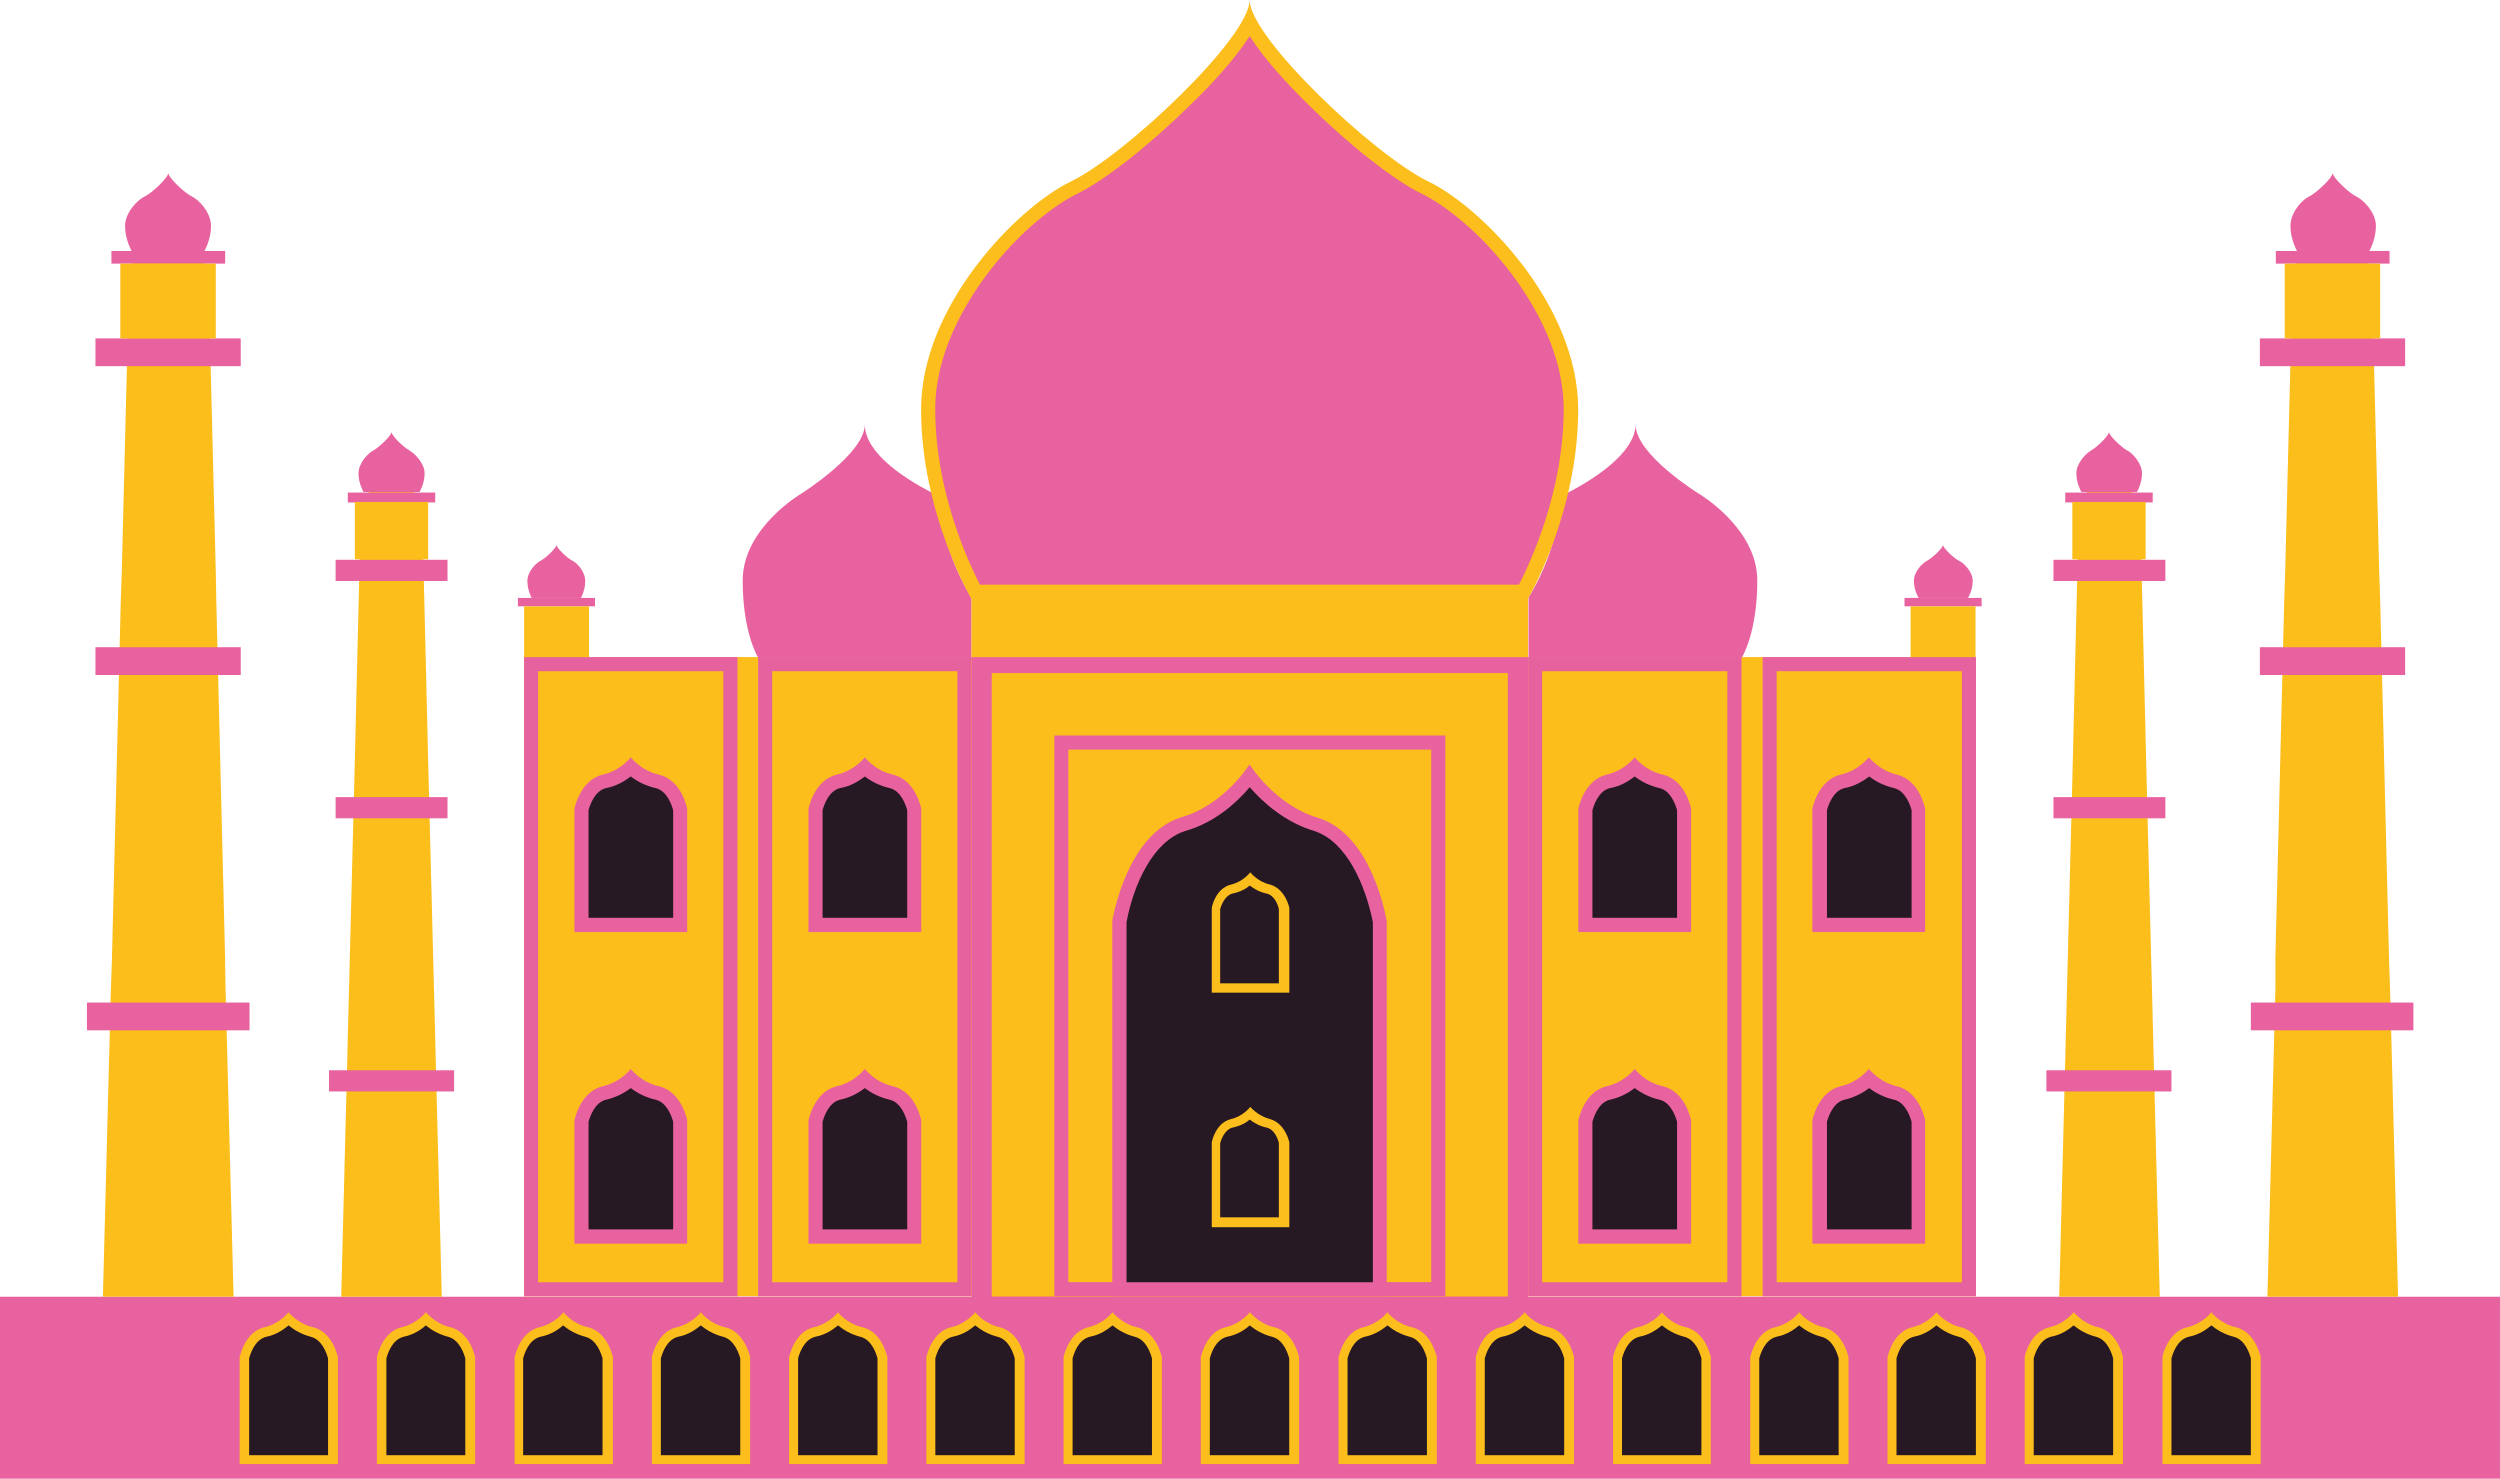 <?xml version="1.0" encoding="UTF-8"?>
<svg id="Calque_2" data-name="Calque 2" xmlns="http://www.w3.org/2000/svg" viewBox="0 0 205.3 121.43">
  <defs>
    <style>
      .cls-1 {
        fill: #e8629f;
      }

      .cls-2 {
        fill: #fcbe1b;
      }

      .cls-3 {
        fill: #fcbe1c;
      }

      .cls-4 {
        fill: #e6629f;
      }

      .cls-5 {
        fill: #261923;
      }
    </style>
  </defs>
  <g id="Calque_1-2" data-name="Calque 1">
    <g>
      <rect class="cls-2" x="43.04" y="53.96" width="119.19" height="52.49"/>
      <g>
        <rect class="cls-2" x="43.62" y="54.54" width="16.37" height="51.33"/>
        <path class="cls-4" d="m59.4,55.12v50.18h-15.21v-50.18h15.21m1.16-1.16h-17.52v52.49h17.52v-52.49h0Z"/>
      </g>
      <g>
        <rect class="cls-2" x="62.84" y="54.54" width="16.37" height="51.33"/>
        <path class="cls-4" d="m78.62,55.12v50.18h-15.21v-50.18h15.21m1.16-1.16h-17.52v52.49h17.52v-52.49h0Z"/>
      </g>
      <path class="cls-1" d="m77.23,40.8c0,4.44,2.55,8.26,2.55,8.26v4.94h-17.52s-1.27-2.01-1.27-6.33,4.82-7.14,4.82-7.14c0,0,5.21-3.28,5.21-5.67,0,2.39,3.44,4.63,6.21,5.94h0Z"/>
      <polygon class="cls-1" points="102.63 53.96 79.78 53.96 79.78 107.8 102.63 107.8 125.48 107.8 125.48 53.96 102.63 53.96"/>
      <polygon class="cls-2" points="102.63 55.27 81.44 55.27 81.44 106.49 102.63 106.49 123.82 106.49 123.82 55.27 102.63 55.27"/>
      <polygon class="cls-1" points="102.63 106.49 0 106.49 0 121.43 102.63 121.43 205.3 121.43 205.3 106.49 102.63 106.49"/>
      <g>
        <rect class="cls-3" x="87.15" y="60.98" width="30.96" height="44.89"/>
        <path class="cls-1" d="m117.53,61.56v43.73h-29.8v-43.73h29.8m1.16-1.16h-32.11v46.05h32.11v-46.05h0Z"/>
      </g>
      <g>
        <rect class="cls-2" x="145.32" y="54.54" width="16.37" height="51.33"/>
        <path class="cls-4" d="m161.11,55.12v50.18h-15.21v-50.18h15.21m1.16-1.16h-17.52v52.49h17.52v-52.49h0Z"/>
      </g>
      <g>
        <rect class="cls-2" x="126.06" y="54.54" width="16.37" height="51.33"/>
        <path class="cls-4" d="m141.85,55.12v50.18h-15.21v-50.18h15.21m1.16-1.16h-17.52v52.49h17.52v-52.49h0Z"/>
      </g>
      <polygon class="cls-2" points="102.63 48.63 79.78 48.63 79.78 53.96 102.63 53.96 125.48 53.96 125.48 48.63 102.63 48.63"/>
      <path class="cls-1" d="m128.07,40.8c0,4.44-2.55,8.26-2.55,8.26v4.94h17.52s1.27-2.01,1.27-6.33-4.82-7.14-4.82-7.14c0,0-5.17-3.2-5.17-5.64-.08,2.35-3.51,4.59-6.25,5.91h0Z"/>
      <g>
        <path class="cls-1" d="m80.13,48.56c-.73-1.39-3.9-7.64-3.9-14.98,0-8.3,7.68-16.13,11.97-18.18,3.55-1.7,12.12-9.22,14.44-13.59,2.32,4.36,10.88,11.89,14.44,13.59,4.28,2.08,11.97,9.92,11.97,18.18,0,7.33-3.13,13.59-3.9,14.98h-45Z"/>
        <path class="cls-3" d="m102.63,2.97c1.2,1.89,3.13,3.98,4.86,5.67,3.4,3.36,7.06,6.21,9.3,7.29,1.74.85,4.71,3.05,7.37,6.6,1.93,2.59,4.25,6.6,4.25,11.08,0,6.75-2.74,12.58-3.67,14.4h-44.27c-.93-1.81-3.67-7.64-3.67-14.4,0-4.48,2.32-8.49,4.25-11.08,2.66-3.55,5.64-5.75,7.37-6.6,2.24-1.08,5.91-3.94,9.3-7.29,1.78-1.7,3.71-3.82,4.9-5.67m0-2.97c0,3.09-10.27,12.78-14.67,14.9s-12.31,10.19-12.31,18.72,4.13,15.55,4.13,15.55h45.7s4.13-6.99,4.13-15.55-7.91-16.6-12.31-18.72-14.67-11.81-14.67-14.9h0Z"/>
      </g>
      <g>
        <path class="cls-5" d="m66.97,101.59v-9.49c.15-.58.62-2.01,1.89-2.32,1-.23,1.74-.77,2.16-1.16.42.39,1.2.93,2.2,1.16,1.27.31,1.74,1.78,1.85,2.32v9.49h-8.11Z"/>
        <path class="cls-1" d="m71.02,89.35c.5.39,1.2.77,2.05.96.93.23,1.31,1.39,1.43,1.81v8.84h-6.95v-8.84c.12-.42.5-1.58,1.43-1.81.89-.19,1.54-.58,2.05-.96m0-1.58s-.85,1.12-2.32,1.43c-1.85.46-2.28,2.7-2.32,2.78v10.15h9.26v-10.15c-.04-.12-.46-2.32-2.32-2.78-1.47-.31-2.32-1.43-2.32-1.43h0Z"/>
      </g>
      <g>
        <path class="cls-5" d="m66.97,76v-9.49c.15-.58.62-2.01,1.89-2.32,1-.23,1.74-.77,2.16-1.16.42.39,1.2.93,2.2,1.16,1.27.31,1.74,1.78,1.85,2.32v9.49h-8.11Z"/>
        <path class="cls-1" d="m71.02,63.76c.5.39,1.2.77,2.05.96.93.23,1.31,1.39,1.43,1.81v8.84h-6.95v-8.84c.12-.42.5-1.58,1.43-1.81.89-.15,1.54-.58,2.05-.96m0-1.58s-.85,1.12-2.32,1.43c-1.85.46-2.28,2.7-2.32,2.78v10.15h9.26v-10.15c-.04-.12-.46-2.32-2.32-2.78-1.47-.31-2.32-1.43-2.32-1.43h0Z"/>
      </g>
      <g>
        <path class="cls-5" d="m47.75,101.59v-9.49c.15-.58.62-2.01,1.89-2.32,1-.23,1.74-.77,2.16-1.16.42.39,1.2.93,2.2,1.16,1.27.31,1.74,1.78,1.85,2.32v9.49h-8.11Z"/>
        <path class="cls-1" d="m51.8,89.35c.5.39,1.2.77,2.05.96.93.23,1.31,1.39,1.43,1.81v8.84h-6.95v-8.84c.12-.42.5-1.58,1.43-1.81.85-.19,1.54-.58,2.05-.96m0-1.58s-.85,1.12-2.32,1.43c-1.85.46-2.28,2.7-2.32,2.78v10.15h9.26v-10.15c-.04-.12-.46-2.32-2.32-2.78-1.47-.31-2.32-1.43-2.32-1.43h0Z"/>
      </g>
      <g>
        <path class="cls-5" d="m47.75,76v-9.49c.15-.58.62-2.01,1.89-2.32,1-.23,1.74-.77,2.16-1.16.42.39,1.2.93,2.2,1.16,1.27.31,1.74,1.78,1.85,2.32v9.49h-8.11Z"/>
        <path class="cls-1" d="m51.8,63.76c.5.39,1.2.77,2.05.96.93.23,1.31,1.39,1.43,1.81v8.84h-6.95v-8.84c.12-.42.5-1.58,1.43-1.81.85-.15,1.54-.58,2.05-.96m0-1.58s-.85,1.12-2.32,1.43c-1.85.46-2.28,2.7-2.32,2.78v10.15h9.26v-10.15c-.04-.12-.46-2.32-2.32-2.78-1.47-.31-2.32-1.43-2.32-1.43h0Z"/>
      </g>
      <g>
        <path class="cls-5" d="m113.9,75.61h0c.04.08.04.04,0,0Z"/>
        <g>
          <path class="cls-5" d="m91.94,105.91v-30.22c.31-1.58,1.54-6.83,5.21-7.99,2.74-.77,4.63-2.86,5.44-3.94.85,1.08,2.74,3.16,5.48,3.94,3.67,1.16,4.9,6.41,5.21,7.99h0v30.22h-21.34Z"/>
          <path class="cls-1" d="m102.63,64.65c1.04,1.2,2.86,2.86,5.29,3.59,2.66.85,4.21,4.44,4.82,7.49v29.57h-20.23v-29.57c.58-3.09,2.16-6.64,4.82-7.49,2.47-.69,4.28-2.39,5.29-3.59m0-1.89s-2.08,3.36-5.64,4.36c-4.44,1.43-5.56,8.14-5.64,8.49v30.84h22.54v-30.8c-.08-.39-1.2-7.1-5.64-8.49-3.55-1.04-5.64-4.4-5.64-4.4h0Z"/>
        </g>
      </g>
      <g>
        <path class="cls-5" d="m130.19,101.59v-9.49c.15-.58.62-2.01,1.89-2.32,1-.23,1.74-.77,2.16-1.16.42.39,1.2.93,2.2,1.16,1.27.31,1.74,1.78,1.85,2.32v9.49h-8.11Z"/>
        <path class="cls-1" d="m134.24,89.35c.5.39,1.2.77,2.05.96.93.23,1.31,1.39,1.43,1.81v8.84h-6.95v-8.84c.12-.42.5-1.58,1.43-1.81.89-.19,1.54-.58,2.05-.96m0-1.58s-.85,1.12-2.32,1.43c-1.85.46-2.28,2.7-2.32,2.78v10.15h9.26v-10.15c-.04-.12-.46-2.32-2.32-2.78-1.47-.31-2.32-1.43-2.32-1.43h0Z"/>
      </g>
      <g>
        <path class="cls-5" d="m130.19,76v-9.49c.15-.58.62-2.01,1.89-2.32,1-.23,1.74-.77,2.16-1.16.42.39,1.2.93,2.2,1.16,1.27.31,1.74,1.78,1.85,2.32v9.49h-8.11Z"/>
        <path class="cls-1" d="m134.24,63.76c.5.39,1.2.77,2.05.96.93.23,1.31,1.39,1.43,1.81v8.84h-6.95v-8.84c.12-.42.5-1.58,1.43-1.81.89-.15,1.54-.58,2.05-.96m0-1.58s-.85,1.12-2.32,1.43c-1.85.46-2.28,2.7-2.32,2.78v10.15h9.26v-10.15c-.04-.12-.46-2.32-2.32-2.78-1.47-.31-2.32-1.43-2.32-1.43h0Z"/>
      </g>
      <g>
        <path class="cls-5" d="m99.85,81.13v-6.52c.12-.39.42-1.35,1.31-1.58.69-.15,1.2-.54,1.51-.81.31.27.81.66,1.51.81.89.23,1.2,1.24,1.27,1.58v6.52h-5.6Z"/>
        <path class="cls-3" d="m102.63,72.72c.35.27.81.54,1.39.66.66.15.93.96,1,1.27v6.1h-4.82v-6.1c.08-.27.35-1.08,1-1.27.62-.12,1.12-.39,1.43-.66m.04-1.08s-.58.77-1.58,1c-1.27.31-1.58,1.85-1.58,1.93v6.95h6.37v-6.95c0-.08-.35-1.58-1.58-1.93-1.04-.23-1.62-1-1.62-1h0Z"/>
      </g>
      <g>
        <path class="cls-5" d="m99.85,100.35v-6.52c.12-.39.42-1.35,1.31-1.58.69-.15,1.2-.54,1.51-.81.31.27.81.66,1.51.81.89.23,1.2,1.24,1.27,1.58v6.52h-5.6Z"/>
        <path class="cls-3" d="m102.63,91.94c.35.27.81.54,1.39.66.66.15.93.96,1,1.27v6.1h-4.82v-6.1c.08-.27.35-1.08,1-1.27.62-.12,1.12-.39,1.43-.66m.04-1.04s-.58.77-1.58,1c-1.27.31-1.58,1.85-1.58,1.93v6.95h6.37v-6.95c0-.08-.35-1.58-1.58-1.93-1.04-.27-1.62-1-1.62-1h0Z"/>
      </g>
      <g>
        <path class="cls-5" d="m149.45,101.59v-9.49c.15-.58.62-2.01,1.89-2.32,1-.23,1.74-.77,2.16-1.16.42.39,1.2.93,2.2,1.16,1.27.31,1.74,1.78,1.85,2.32v9.49h-8.11Z"/>
        <path class="cls-1" d="m153.5,89.35c.5.39,1.2.77,2.05.96.93.23,1.31,1.39,1.43,1.81v8.84h-6.95v-8.84c.12-.42.5-1.58,1.43-1.81.85-.19,1.54-.58,2.05-.96m-.04-1.58s-.85,1.12-2.32,1.43c-1.85.46-2.28,2.7-2.32,2.78v10.15h9.26v-10.15c-.04-.12-.46-2.32-2.32-2.78-1.43-.31-2.28-1.43-2.32-1.43h0Z"/>
      </g>
      <g>
        <path class="cls-5" d="m149.45,76v-9.49c.15-.58.62-2.01,1.89-2.32,1-.23,1.74-.77,2.16-1.16.42.39,1.2.93,2.2,1.16,1.27.31,1.74,1.78,1.85,2.32v9.49h-8.11Z"/>
        <path class="cls-1" d="m153.5,63.76c.5.39,1.2.77,2.05.96.93.23,1.31,1.39,1.43,1.81v8.84h-6.95v-8.84c.12-.42.5-1.58,1.43-1.81.85-.15,1.54-.58,2.05-.96m-.04-1.58s-.85,1.12-2.32,1.43c-1.85.46-2.28,2.7-2.32,2.78v10.15h9.26v-10.15c-.04-.12-.46-2.32-2.32-2.78-1.43-.31-2.28-1.43-2.32-1.43h0Z"/>
      </g>
      <g>
        <path class="cls-2" d="m18.49,78.85l-.73-29.6-.04-2.28-.62-24.78s-1.04-3.16-3.24-3.16-3.24,3.16-3.24,3.16l-.62,24.78-.08,2.28-.73,29.6-.08,2.28-.66,25.36h10.73l-.66-25.4-.04-2.24h0Z"/>
        <rect class="cls-1" x="7.84" y="53.15" width="11.93" height="2.28"/>
        <rect class="cls-1" x="7.84" y="27.79" width="11.93" height="2.28"/>
        <rect class="cls-1" x="7.14" y="82.33" width="13.35" height="2.28"/>
        <g>
          <path class="cls-1" d="m15.75,16.13c-.58-.27-1.93-1.54-1.93-1.93,0,.39-1.35,1.66-1.93,1.93s-1.62,1.31-1.62,2.43.54,2.05.54,2.05h5.98s.54-.93.54-2.05-1-2.16-1.58-2.43h0Z"/>
          <rect class="cls-1" x="9.15" y="20.61" width="9.34" height="1.04"/>
          <rect class="cls-2" x="9.88" y="21.65" width="7.84" height="6.14"/>
        </g>
      </g>
      <g>
        <path class="cls-2" d="m35.74,85.22l-.58-22.77-.04-1.74-.46-19.03s-.81-2.43-2.51-2.43-2.51,2.43-2.51,2.43l-.46,19.03-.04,1.74-.58,22.77-.04,1.74-.5,19.53h8.26l-.5-19.53-.04-1.74h0Z"/>
        <rect class="cls-1" x="27.56" y="65.46" width="9.19" height="1.74"/>
        <rect class="cls-1" x="27.56" y="45.97" width="9.19" height="1.74"/>
        <rect class="cls-1" x="27.02" y="87.89" width="10.27" height="1.74"/>
        <g>
          <path class="cls-1" d="m33.62,36.98c-.42-.19-1.47-1.2-1.47-1.51,0,.31-1.04,1.27-1.47,1.51-.42.19-1.24,1.04-1.24,1.89s.42,1.54.42,1.54h4.59s.42-.69.42-1.54-.85-1.66-1.27-1.89h0Z"/>
          <rect class="cls-1" x="28.56" y="40.45" width="7.18" height=".81"/>
          <rect class="cls-2" x="29.14" y="41.22" width="6.02" height="4.71"/>
        </g>
      </g>
      <g>
        <path class="cls-2" d="m186.85,78.85l.73-29.6.08-2.28.62-24.78s1.04-3.16,3.24-3.16,3.24,3.16,3.24,3.16l.62,24.78.08,2.28.73,29.6.08,2.28.66,25.36h-10.73l.66-25.36v-2.28Z"/>
        <rect class="cls-1" x="185.58" y="53.15" width="11.93" height="2.28"/>
        <rect class="cls-1" x="185.58" y="27.79" width="11.93" height="2.28"/>
        <rect class="cls-1" x="184.84" y="82.33" width="13.35" height="2.28"/>
        <g>
          <path class="cls-1" d="m189.63,16.13c.58-.27,1.93-1.54,1.93-1.93,0,.39,1.35,1.66,1.93,1.93s1.62,1.31,1.62,2.43-.54,2.05-.54,2.05h-5.94s-.54-.93-.54-2.05.96-2.16,1.54-2.43h0Z"/>
          <rect class="cls-1" x="186.89" y="20.61" width="9.34" height="1.04"/>
          <rect class="cls-2" x="187.62" y="21.65" width="7.84" height="6.14"/>
        </g>
      </g>
      <g>
        <path class="cls-2" d="m169.64,85.22l.58-22.77.04-1.74.46-19.03s.81-2.43,2.51-2.43,2.51,2.43,2.51,2.43l.46,19.03.04,1.74.58,22.77.04,1.74.5,19.53h-8.26l.5-19.53.04-1.74h0Z"/>
        <rect class="cls-1" x="168.63" y="65.46" width="9.19" height="1.74"/>
        <rect class="cls-1" x="168.63" y="45.97" width="9.19" height="1.74"/>
        <rect class="cls-1" x="168.05" y="87.89" width="10.27" height="1.74"/>
        <g>
          <path class="cls-1" d="m171.72,36.98c.42-.19,1.47-1.2,1.47-1.51,0,.31,1.04,1.27,1.47,1.51.42.19,1.24,1.04,1.24,1.89s-.42,1.54-.42,1.54h-4.55s-.42-.69-.42-1.54.81-1.66,1.24-1.89h0Z"/>
          <rect class="cls-1" x="169.6" y="40.45" width="7.18" height=".81"/>
          <rect class="cls-2" x="170.18" y="41.22" width="6.02" height="4.71"/>
        </g>
      </g>
      <g>
        <g>
          <path class="cls-5" d="m99,119.88v-8.38c.12-.5.54-1.81,1.74-2.08.89-.19,1.54-.73,1.93-1.08.35.35,1,.85,1.93,1.08,1.2.31,1.58,1.66,1.7,2.08v8.38h-7.29Z"/>
          <path class="cls-3" d="m102.63,108.84c.42.35,1.04.73,1.81.93.96.23,1.31,1.35,1.43,1.78v7.95h-6.52v-7.95c.12-.42.46-1.54,1.43-1.78.81-.15,1.47-.58,1.85-.93m0-1.08s-.73.96-2.01,1.24c-1.58.39-1.97,2.35-2.01,2.43v8.8h8.07v-8.8c-.04-.08-.42-2.01-2.01-2.43-1.27-.27-2.01-1.24-2.05-1.24h0Z"/>
        </g>
        <g>
          <path class="cls-5" d="m87.73,119.88v-8.38c.12-.5.54-1.81,1.74-2.08.89-.19,1.54-.73,1.93-1.08.35.35,1,.85,1.93,1.08,1.2.31,1.58,1.66,1.7,2.08v8.38h-7.29Z"/>
          <path class="cls-3" d="m91.36,108.84c.42.35,1.04.73,1.81.93.96.23,1.31,1.35,1.43,1.78v7.95h-6.52v-7.95c.12-.42.46-1.54,1.43-1.78.81-.15,1.43-.58,1.85-.93m0-1.08s-.73.96-2.01,1.24c-1.58.39-1.97,2.35-2.01,2.43v8.8h8.07v-8.8c-.04-.08-.42-2.01-2.01-2.43-1.27-.27-2.05-1.24-2.05-1.24h0Z"/>
        </g>
        <g>
          <path class="cls-5" d="m76.46,119.88v-8.38c.12-.5.54-1.81,1.74-2.08.89-.19,1.54-.73,1.93-1.08.35.35,1,.85,1.93,1.08,1.2.31,1.58,1.66,1.7,2.08v8.38h-7.29Z"/>
          <path class="cls-3" d="m80.09,108.84c.42.35,1.04.73,1.81.93.96.23,1.31,1.35,1.43,1.78v7.95h-6.52v-7.95c.12-.42.46-1.54,1.43-1.78.81-.15,1.43-.58,1.85-.93m0-1.08s-.73.96-2.01,1.24c-1.58.39-1.97,2.35-2.01,2.43v8.8h8.07v-8.8c-.04-.08-.42-2.01-2.01-2.43-1.31-.27-2.05-1.24-2.05-1.24h0Z"/>
        </g>
        <g>
          <path class="cls-5" d="m65.19,119.88v-8.38c.12-.5.54-1.81,1.74-2.08.89-.19,1.54-.73,1.93-1.08.35.35,1,.85,1.93,1.08,1.2.31,1.58,1.66,1.7,2.08v8.38h-7.29Z"/>
          <path class="cls-3" d="m68.82,108.84c.42.35,1.04.73,1.81.93.96.23,1.31,1.35,1.43,1.78v7.95h-6.52v-7.95c.12-.42.46-1.54,1.43-1.78.81-.15,1.43-.58,1.85-.93m0-1.08s-.73.96-2.01,1.24c-1.58.39-1.97,2.35-2.01,2.43v8.8h8.07v-8.8c-.04-.08-.42-2.01-2.01-2.43-1.31-.27-2.05-1.24-2.05-1.24h0Z"/>
        </g>
        <g>
          <path class="cls-5" d="m53.88,119.88v-8.38c.12-.5.54-1.81,1.74-2.08.89-.19,1.54-.73,1.93-1.08.35.35,1,.85,1.93,1.08,1.2.31,1.58,1.66,1.7,2.08v8.38h-7.29Z"/>
          <path class="cls-3" d="m57.55,108.84c.42.35,1.04.73,1.81.93.93.23,1.31,1.35,1.43,1.78v7.95h-6.52v-7.95c.12-.42.46-1.54,1.43-1.78.81-.15,1.43-.58,1.85-.93m0-1.08s-.73.96-2.01,1.24c-1.58.39-1.97,2.35-2.01,2.43v8.8h8.07v-8.8c-.04-.08-.42-2.01-2.01-2.43-1.31-.27-2.05-1.24-2.05-1.24h0Z"/>
        </g>
        <g>
          <path class="cls-5" d="m42.61,119.88v-8.38c.12-.5.54-1.81,1.74-2.08.89-.19,1.54-.73,1.93-1.08.35.35,1,.85,1.93,1.08,1.2.31,1.62,1.66,1.7,2.08v8.38h-7.29Z"/>
          <path class="cls-3" d="m46.24,108.84c.42.35,1.04.73,1.81.93.93.23,1.31,1.35,1.43,1.78v7.95h-6.52v-7.95c.12-.42.46-1.54,1.43-1.78.81-.15,1.47-.58,1.85-.93m.04-1.08s-.73.96-2.01,1.24c-1.58.39-1.97,2.35-2.01,2.43v8.8h8.07v-8.8c-.04-.08-.42-2.01-2.01-2.43-1.31-.27-2.05-1.24-2.05-1.24h0Z"/>
        </g>
        <g>
          <path class="cls-5" d="m31.34,119.88v-8.38c.12-.5.54-1.81,1.74-2.08.89-.19,1.54-.73,1.93-1.08.35.35,1,.85,1.93,1.08,1.2.31,1.58,1.66,1.7,2.08v8.38h-7.29Z"/>
          <path class="cls-3" d="m34.97,108.84c.42.35,1.04.73,1.81.93.93.23,1.31,1.35,1.43,1.78v7.95h-6.48v-7.95c.12-.42.46-1.54,1.43-1.78.77-.15,1.43-.58,1.81-.93m0-1.08s-.73.96-2.01,1.24c-1.58.39-1.97,2.35-2.01,2.43v8.8h8.07v-8.8c-.04-.08-.42-2.01-2.01-2.43-1.27-.27-2.01-1.24-2.05-1.24h0Z"/>
        </g>
        <g>
          <path class="cls-5" d="m20.07,119.88v-8.38c.12-.5.54-1.81,1.74-2.08.89-.19,1.54-.73,1.93-1.08.35.35,1,.85,1.93,1.08,1.2.31,1.58,1.66,1.7,2.08v8.38h-7.29Z"/>
          <path class="cls-3" d="m23.7,108.84c.42.35,1.04.73,1.81.93.93.23,1.31,1.35,1.43,1.78v7.95h-6.48v-7.95c.12-.42.46-1.54,1.43-1.78.77-.15,1.39-.58,1.81-.93m0-1.08s-.73.96-2.01,1.24c-1.58.39-1.97,2.35-2.01,2.43v8.8h8.07v-8.8c-.04-.08-.42-2.01-2.01-2.43-1.27-.27-2.05-1.24-2.05-1.24h0Z"/>
        </g>
        <g>
          <path class="cls-5" d="m177.93,119.88v-8.38c.12-.5.54-1.81,1.74-2.08.89-.19,1.54-.73,1.93-1.08.35.35,1,.85,1.93,1.08,1.2.31,1.62,1.66,1.7,2.08v8.38h-7.29Z"/>
          <path class="cls-3" d="m181.6,108.84c.42.35,1.04.73,1.81.93.96.23,1.31,1.35,1.43,1.78v7.95h-6.52v-7.95c.12-.42.46-1.54,1.43-1.78.81-.15,1.43-.58,1.85-.93m0-1.08s-.73.96-2.01,1.24c-1.58.39-2.01,2.35-2.01,2.43v8.8h8.07v-8.8c-.04-.08-.42-2.01-2.01-2.43-1.31-.27-2.05-1.24-2.05-1.24h0Z"/>
        </g>
        <g>
          <path class="cls-5" d="m166.66,119.88v-8.38c.12-.5.54-1.81,1.74-2.08.89-.19,1.54-.73,1.93-1.08.35.35,1,.85,1.93,1.08,1.2.31,1.62,1.66,1.7,2.08v8.38h-7.29Z"/>
          <path class="cls-3" d="m170.29,108.84c.42.35,1.04.73,1.81.93.96.23,1.31,1.35,1.43,1.78v7.95h-6.52v-7.95c.12-.42.46-1.54,1.43-1.78.81-.15,1.43-.58,1.85-.93m0-1.08s-.73.96-2.01,1.24c-1.58.39-2.01,2.35-2.01,2.43v8.8h8.07v-8.8c-.04-.08-.42-2.01-2.01-2.43-1.27-.27-2.01-1.24-2.05-1.24h0Z"/>
        </g>
        <g>
          <path class="cls-5" d="m155.39,119.88v-8.38c.12-.5.54-1.81,1.74-2.08.89-.19,1.54-.73,1.93-1.08.35.35,1,.85,1.93,1.08,1.2.31,1.58,1.66,1.7,2.08v8.38h-7.29Z"/>
          <path class="cls-3" d="m159.02,108.84c.42.35,1.04.73,1.81.93.96.23,1.31,1.35,1.43,1.78v7.95h-6.52v-7.95c.12-.42.46-1.54,1.43-1.78.81-.15,1.43-.58,1.85-.93m0-1.08s-.73.96-2.01,1.24c-1.58.39-1.97,2.35-2.01,2.43v8.8h8.07v-8.8c-.04-.08-.42-2.01-2.01-2.43-1.27-.27-2.05-1.24-2.05-1.24h0Z"/>
        </g>
        <g>
          <path class="cls-5" d="m144.12,119.88v-8.38c.12-.5.54-1.81,1.74-2.08.89-.19,1.54-.73,1.93-1.08.35.35,1,.85,1.93,1.08,1.2.31,1.58,1.66,1.7,2.08v8.38h-7.29Z"/>
          <path class="cls-3" d="m147.75,108.84c.42.35,1.04.73,1.81.93.96.23,1.31,1.35,1.43,1.78v7.95h-6.52v-7.95c.12-.42.46-1.54,1.43-1.78.81-.15,1.43-.58,1.85-.93m0-1.08s-.73.96-2.01,1.24c-1.58.39-1.97,2.35-2.01,2.43v8.8h8.07v-8.8c-.04-.08-.42-2.01-2.01-2.43-1.27-.27-2.05-1.24-2.05-1.24h0Z"/>
        </g>
        <g>
          <path class="cls-5" d="m132.85,119.88v-8.38c.12-.5.54-1.81,1.74-2.08.89-.19,1.54-.73,1.93-1.08.35.35,1,.85,1.93,1.08,1.2.31,1.58,1.66,1.7,2.08v8.38h-7.29Z"/>
          <path class="cls-3" d="m136.48,108.84c.42.35,1.04.73,1.81.93.96.23,1.31,1.35,1.43,1.78v7.95h-6.52v-7.95c.12-.42.46-1.54,1.43-1.78.81-.15,1.43-.58,1.85-.93m0-1.08s-.73.96-2.01,1.24c-1.58.39-1.97,2.35-2.01,2.43v8.8h8.03v-8.8c-.04-.08-.42-2.01-2.01-2.43-1.27-.27-2.01-1.24-2.01-1.24h0Z"/>
        </g>
        <g>
          <path class="cls-5" d="m121.54,119.88v-8.38c.12-.5.54-1.81,1.74-2.08.89-.19,1.54-.73,1.93-1.08.35.35,1,.85,1.93,1.08,1.2.31,1.58,1.66,1.7,2.08v8.38h-7.29Z"/>
          <path class="cls-3" d="m125.21,108.84c.42.35,1.04.73,1.81.93.96.23,1.31,1.35,1.43,1.78v7.95h-6.52v-7.95c.12-.42.46-1.54,1.43-1.78.81-.15,1.43-.58,1.85-.93m0-1.08s-.73.96-2.01,1.24c-1.58.39-1.97,2.35-2.01,2.43v8.8h8.07v-8.8c-.04-.08-.42-2.01-2.01-2.43-1.31-.27-2.05-1.24-2.05-1.24h0Z"/>
        </g>
        <g>
          <path class="cls-5" d="m110.27,119.88v-8.38c.12-.5.54-1.81,1.74-2.08.89-.19,1.54-.73,1.93-1.08.35.35,1,.85,1.93,1.08,1.2.31,1.58,1.66,1.7,2.08v8.38h-7.29Z"/>
          <path class="cls-3" d="m113.94,108.84c.42.35,1.04.73,1.81.93.96.23,1.31,1.35,1.43,1.78v7.95h-6.52v-7.95c.12-.42.46-1.54,1.43-1.78.77-.15,1.43-.58,1.85-.93m0-1.08s-.73.96-2.01,1.24c-1.58.39-1.97,2.35-2.01,2.43v8.8h8.07v-8.8c-.04-.08-.42-2.01-2.01-2.43-1.31-.27-2.05-1.24-2.05-1.24h0Z"/>
        </g>
      </g>
      <g>
        <path class="cls-1" d="m47.01,46.05c-.39-.19-1.31-1.04-1.31-1.31,0,.27-.93,1.12-1.31,1.31s-1.08.89-1.08,1.66.35,1.39.35,1.39h4.05s.35-.62.35-1.39-.66-1.47-1.04-1.66h0Z"/>
        <rect class="cls-1" x="42.53" y="49.1" width="6.33" height=".69"/>
        <rect class="cls-2" x="43.04" y="49.79" width="5.33" height="4.17"/>
      </g>
      <g>
        <path class="cls-1" d="m160.87,46.05c-.39-.19-1.31-1.04-1.31-1.31,0,.27-.93,1.12-1.31,1.31s-1.08.89-1.08,1.66.39,1.39.39,1.39h4.05s.39-.62.39-1.39-.73-1.47-1.12-1.66h0Z"/>
        <rect class="cls-1" x="156.4" y="49.1" width="6.33" height=".69"/>
        <rect class="cls-2" x="156.9" y="49.79" width="5.33" height="4.17"/>
      </g>
    </g>
  </g>
</svg>